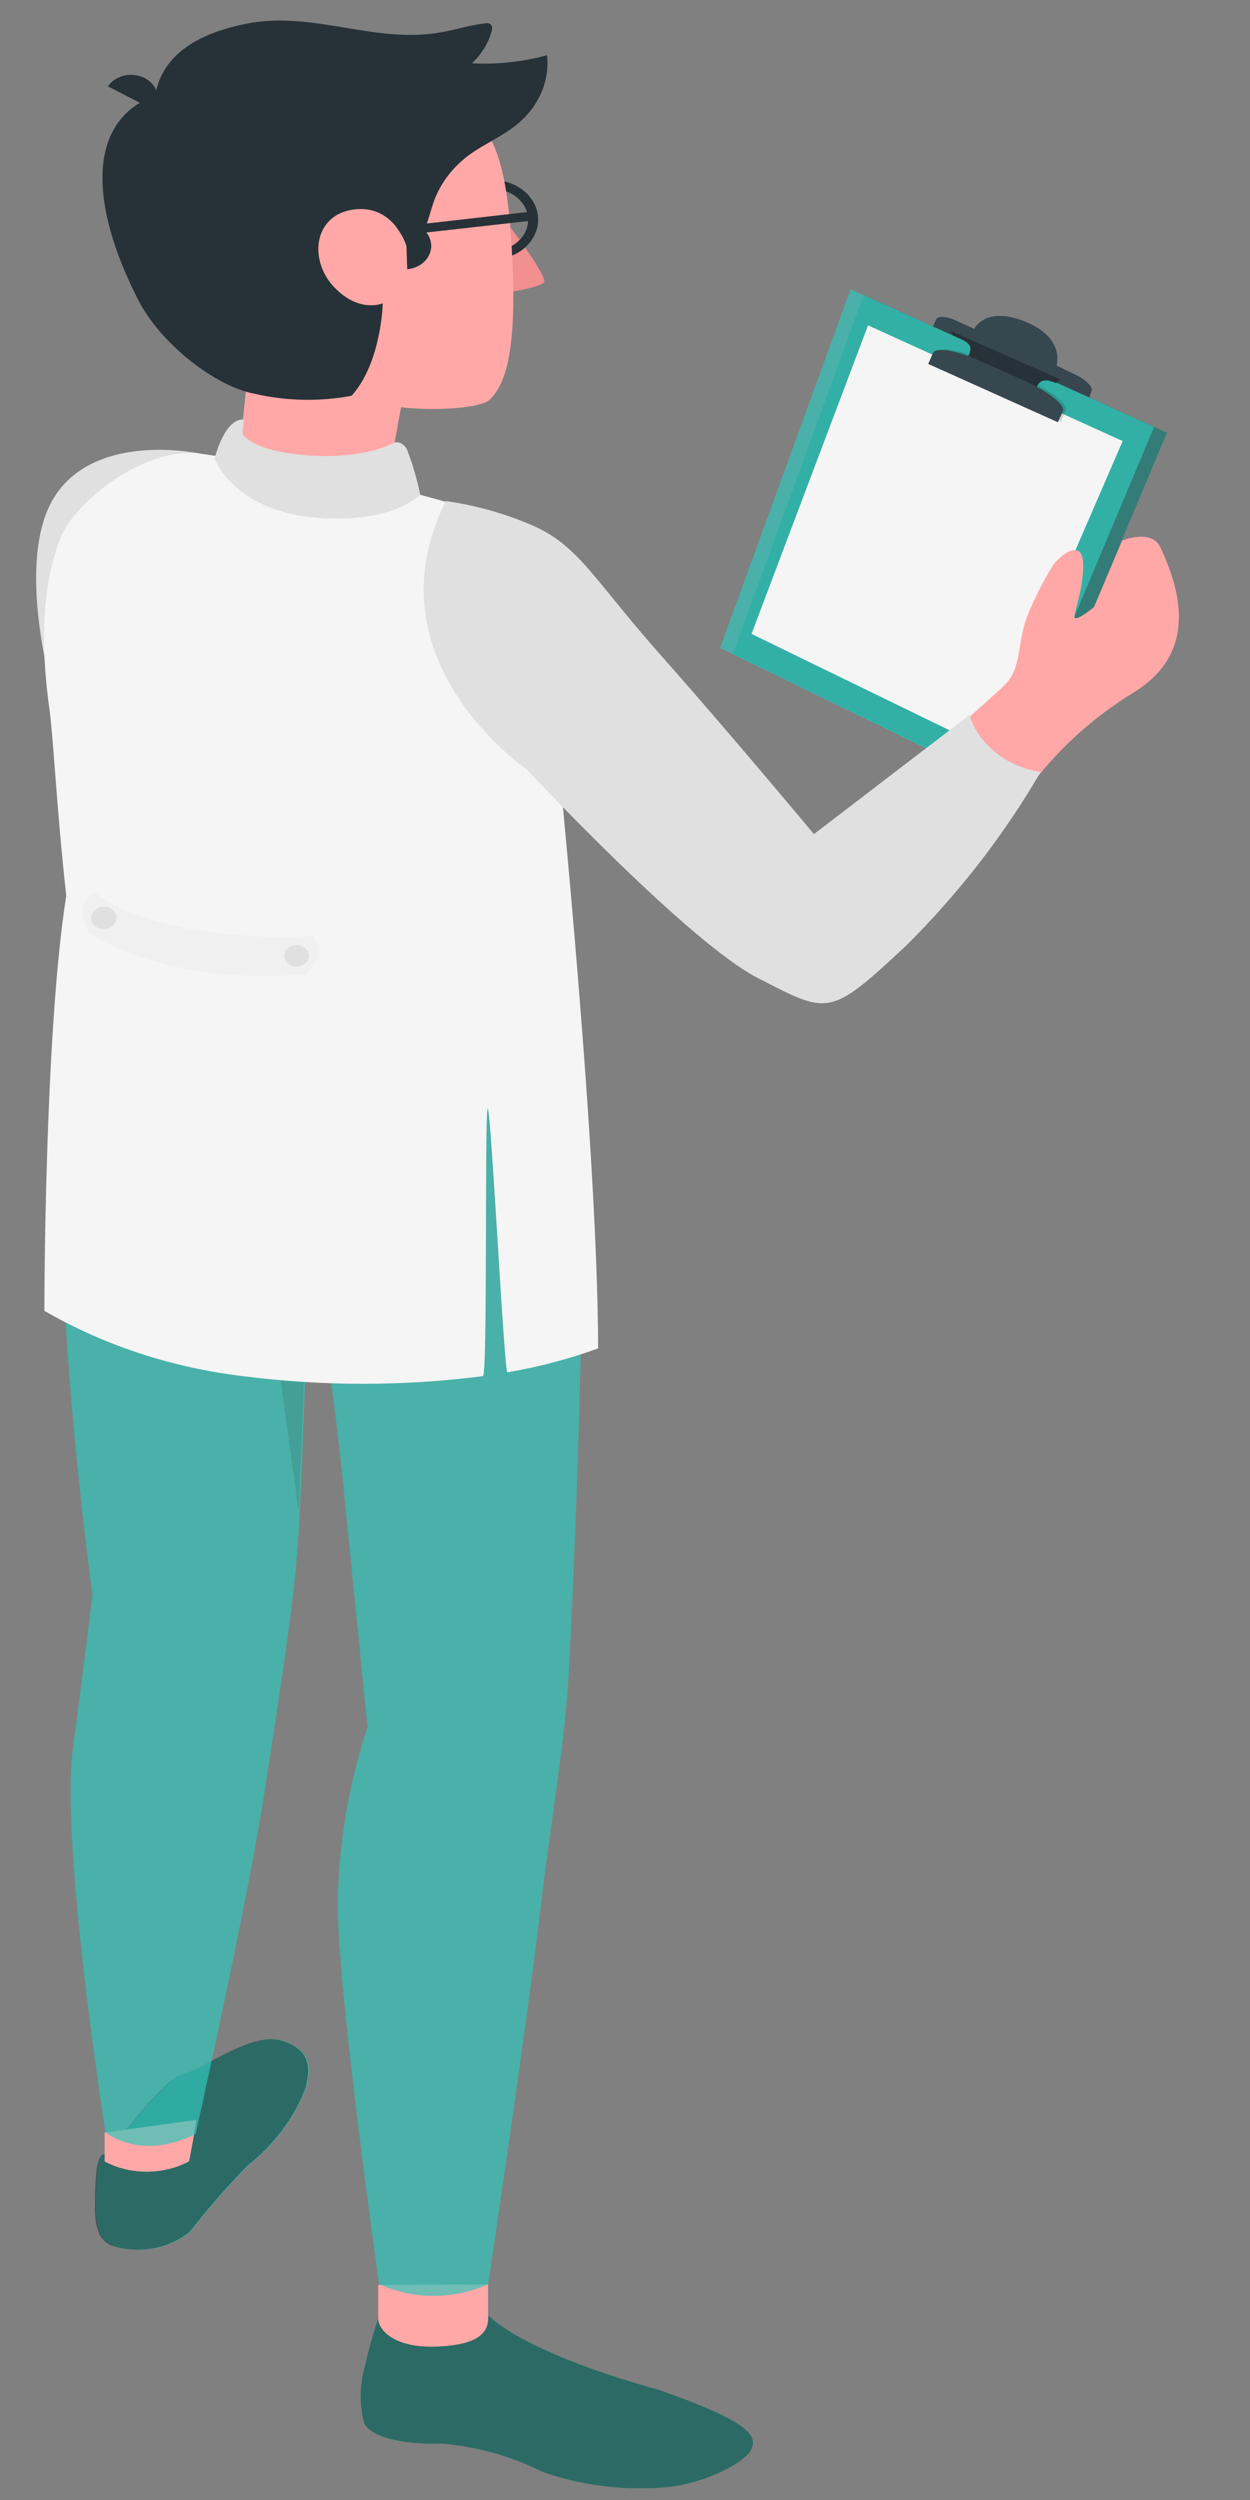 <svg width="14" height="28" viewBox="0 0 14 28" fill="none" xmlns="http://www.w3.org/2000/svg">
<rect x="0" y="0" width="14" height="28" fill="#808080" stroke="none"/>
<path d="M1.176 24.124C1.098 24.151 1.081 24.285 1.076 24.549C1.076 24.749 1.032 25.101 1.301 25.164C1.445 25.203 1.598 25.208 1.744 25.178C1.891 25.148 2.025 25.085 2.134 24.994C2.336 24.737 2.553 24.489 2.784 24.252C3.076 24.019 3.296 23.726 3.425 23.4C3.513 23.083 3.425 22.947 3.18 22.86C2.838 22.741 2.315 23.164 2.049 23.234C1.819 23.305 1.269 24.1 1.176 24.124Z" fill="#33C7BB" fill-opacity="0.7"/>
<path opacity="0.4" d="M1.169 24.124C1.091 24.151 1.074 24.285 1.066 24.549C1.066 24.749 1.022 25.101 1.294 25.164C1.437 25.203 1.59 25.207 1.737 25.177C1.883 25.148 2.018 25.084 2.127 24.994C2.328 24.737 2.544 24.489 2.775 24.252C3.068 24.02 3.289 23.727 3.417 23.4C3.505 23.083 3.417 22.947 3.173 22.86C2.831 22.741 2.305 23.164 2.041 23.234C1.777 23.305 1.25 24.105 1.169 24.124Z" fill="black"/>
<path d="M1.172 23.884V24.209C1.314 24.284 1.477 24.323 1.643 24.323C1.809 24.323 1.973 24.284 2.115 24.209C2.13 24.177 2.2 23.743 2.2 23.743L1.172 23.884Z" fill="#FFA8A7"/>
<path d="M4.246 25.939C4.185 26.115 4.134 26.293 4.094 26.473C4.027 26.693 4.022 26.924 4.079 27.145C4.163 27.29 4.473 27.38 4.949 27.369C5.347 27.403 5.732 27.511 6.078 27.686C6.527 27.843 7.013 27.9 7.493 27.854C7.916 27.803 8.351 27.579 8.417 27.428C8.483 27.277 8.385 27.118 7.376 26.765C7.376 26.765 5.973 26.399 5.477 25.941L4.246 25.939Z" fill="#33C7BB" fill-opacity="0.7"/>
<path opacity="0.4" d="M4.246 25.939C4.185 26.115 4.134 26.293 4.094 26.473C4.027 26.693 4.022 26.924 4.079 27.145C4.163 27.29 4.473 27.38 4.949 27.369C5.347 27.403 5.732 27.511 6.078 27.686C6.527 27.843 7.013 27.9 7.493 27.854C7.916 27.803 8.351 27.579 8.417 27.428C8.483 27.277 8.385 27.118 7.376 26.765C7.376 26.765 5.973 26.399 5.477 25.941L4.246 25.939Z" fill="black"/>
<path d="M4.236 25.59C4.236 25.59 4.236 25.83 4.236 25.966C4.236 26.102 4.429 26.307 4.913 26.281C5.252 26.264 5.487 26.181 5.467 25.936V25.585L4.236 25.59Z" fill="#FFA8A7"/>
<path d="M0.817 19.579C0.959 18.515 1.035 17.858 1.035 17.858C1.035 17.858 0.859 16.581 0.761 15.194C0.651 13.704 0.673 11.928 0.817 11.298C0.817 11.298 6.328 10.215 6.472 11.936C6.616 13.657 6.411 18.062 6.365 18.822C6.318 19.581 6.186 20.256 6.04 21.49C5.893 22.724 5.468 25.582 5.468 25.582C5.279 25.668 5.07 25.714 4.857 25.714C4.644 25.714 4.434 25.668 4.246 25.582C4.246 25.582 3.757 22.135 3.784 21.258C3.8 20.61 3.912 19.966 4.116 19.343C4.116 19.343 3.975 17.922 3.85 16.683C3.725 15.445 3.606 14.853 3.576 14.315L3.457 14.266C3.457 14.266 3.391 16.407 3.344 17.166C3.298 17.926 3.178 18.656 2.963 20.071C2.775 21.296 2.191 23.901 2.191 23.901C1.568 24.211 1.181 23.881 1.181 23.881C1.181 23.881 0.673 20.643 0.817 19.579Z" fill="#33C7BB" fill-opacity="0.7"/>
<path opacity="0.1" d="M3.566 14.321C3.566 14.321 2.208 13.772 1.523 13.257C1.916 13.705 2.417 14.073 2.99 14.334C2.99 14.334 3.351 16.983 3.346 16.93L3.449 14.313L3.566 14.321Z" fill="black"/>
<path d="M4.507 4.476L4.221 6.053L2.589 5.98L2.779 4.138L4.507 4.476Z" fill="#FFA8A7"/>
<path d="M2.247 5.082C2.247 5.082 1.113 4.829 0.629 5.535C0.145 6.242 0.595 7.77 0.595 7.77L2.247 5.082Z" fill="#E0E0E0"/>
<path d="M0.666 6.053C0.815 5.627 1.626 4.989 2.252 5.082L2.677 5.144C2.75 5.41 3.532 5.614 4.331 5.451C4.576 5.506 4.793 5.563 4.994 5.621C5.568 5.787 6.098 6.206 6.186 7.836C6.186 7.836 6.694 12.668 6.699 15.102C6.372 15.221 6.031 15.311 5.683 15.37C5.646 15.37 5.499 12.411 5.463 12.417C5.426 12.423 5.463 15.396 5.409 15.413C4.518 15.527 3.612 15.527 2.721 15.413C1.926 15.318 1.166 15.068 0.497 14.681C0.497 14.681 0.497 11.57 0.742 10.034C0.627 8.983 0.602 8.283 0.549 7.906C0.409 6.87 0.563 6.349 0.666 6.053Z" fill="#F5F5F5"/>
<path d="M3.508 10.482C3.508 10.482 1.922 10.608 1.064 10C0.903 10.091 0.891 10.212 0.991 10.448C0.991 10.448 1.822 11.044 3.422 10.912C3.494 10.862 3.543 10.791 3.558 10.711C3.574 10.632 3.556 10.551 3.508 10.482Z" fill="#F0F0F0"/>
<path d="M3.183 10.687C3.179 10.71 3.183 10.735 3.195 10.756C3.206 10.778 3.225 10.796 3.249 10.809C3.272 10.821 3.3 10.827 3.327 10.826C3.355 10.825 3.381 10.816 3.403 10.802C3.425 10.788 3.442 10.768 3.451 10.746C3.461 10.723 3.462 10.699 3.456 10.675C3.449 10.652 3.435 10.631 3.414 10.615C3.394 10.599 3.369 10.588 3.341 10.585C3.305 10.58 3.268 10.589 3.238 10.608C3.209 10.627 3.189 10.655 3.183 10.687Z" fill="#E0E0E0"/>
<path d="M1.025 10.268C1.02 10.3 1.03 10.332 1.051 10.358C1.073 10.383 1.106 10.401 1.142 10.406C1.16 10.409 1.178 10.408 1.196 10.404C1.213 10.4 1.23 10.394 1.244 10.384C1.259 10.375 1.271 10.363 1.28 10.35C1.29 10.337 1.296 10.322 1.299 10.306C1.304 10.29 1.305 10.273 1.302 10.256C1.298 10.239 1.291 10.223 1.281 10.209C1.27 10.195 1.256 10.183 1.24 10.173C1.224 10.164 1.205 10.158 1.186 10.155C1.167 10.153 1.147 10.153 1.128 10.158C1.11 10.162 1.092 10.17 1.077 10.181C1.062 10.191 1.049 10.204 1.04 10.219C1.031 10.234 1.026 10.251 1.025 10.268Z" fill="#E0E0E0"/>
<path d="M4.422 4.955C4.422 4.955 4.5 4.936 4.556 5.029C4.621 5.197 4.672 5.369 4.707 5.544C4.707 5.544 4.363 5.887 3.486 5.793C2.608 5.699 2.403 5.136 2.403 5.136C2.403 5.136 2.515 4.68 2.731 4.699L2.716 4.859C2.716 4.859 2.799 5.029 3.327 5.089C4.06 5.172 4.422 4.955 4.422 4.955Z" fill="#E0E0E0"/>
<path d="M9.673 3.304L13.07 4.846L11.381 8.868L8.209 7.321L9.673 3.304Z" fill="#33C7BB" fill-opacity="0.7"/>
<path opacity="0.3" d="M9.673 3.304L13.07 4.846L11.381 8.868L8.209 7.321L9.673 3.304Z" fill="black"/>
<path d="M9.527 3.239L12.926 4.782L11.237 8.803L8.065 7.257L9.527 3.239Z" fill="#33C7BB" fill-opacity="0.7"/>
<path d="M9.722 3.644L12.574 4.94L11.078 8.395L8.417 7.1L9.722 3.644Z" fill="#F5F5F5"/>
<path opacity="0.15" d="M10.431 4.07L10.484 3.946C10.516 3.878 10.753 3.918 11.015 4.038L11.516 4.263C11.78 4.38 11.968 4.531 11.936 4.599L11.882 4.723L10.431 4.07Z" fill="black"/>
<path d="M10.484 3.578C10.504 3.535 10.607 3.541 10.714 3.593L10.912 3.684C10.912 3.684 11.032 3.42 11.484 3.603C11.936 3.786 11.833 4.095 11.833 4.095L12.043 4.195C12.158 4.25 12.239 4.331 12.227 4.373L12.2 4.452L10.45 3.656C10.45 3.656 10.465 3.62 10.484 3.578Z" fill="#37474F"/>
<path d="M10.673 3.756C10.836 3.825 10.9 3.859 10.854 3.969C10.807 4.08 10.751 4.182 10.751 4.182L11.525 4.535C11.525 4.535 11.589 4.382 11.618 4.322C11.648 4.263 11.701 4.235 11.826 4.291L11.873 4.248L10.651 3.708L10.673 3.756Z" fill="#263238"/>
<path d="M10.396 4.076L10.45 3.952C10.482 3.884 10.719 3.925 10.98 4.044L11.484 4.269C11.745 4.387 11.934 4.538 11.904 4.606L11.848 4.729L10.396 4.076Z" fill="#37474F"/>
<path d="M5.089 5.655C5.739 5.825 6.135 5.855 6.853 6.817C7.572 7.778 9.197 9.583 9.353 9.813C9.462 9.978 9.526 10.164 9.538 10.354C9.55 10.545 9.511 10.735 9.424 10.911C9.248 11.183 8.828 11.023 8.114 10.485C7.401 9.947 5.971 8.51 5.971 8.51C5.52 7.601 5.223 6.639 5.089 5.655Z" fill="#FFA8A7"/>
<path d="M9.204 11.044C9.805 10.981 11.103 9.398 11.504 8.855C11.82 8.415 12.236 8.035 12.725 7.738C13.361 7.327 13.268 6.699 12.992 6.123C12.894 5.923 12.569 6.053 12.569 6.053L12.454 6.327L12.254 6.799C12.119 6.908 12.044 6.944 12.034 6.912C12.024 6.88 12.134 6.595 12.132 6.331C12.132 6.01 11.87 6.221 11.794 6.331C11.688 6.501 11.598 6.677 11.523 6.859C11.394 7.144 11.447 7.434 11.291 7.629C11.134 7.825 9.04 9.572 9.04 9.572L9.204 11.044Z" fill="#FFA8A7"/>
<path d="M4.994 5.612C5.334 5.66 5.663 5.754 5.971 5.888C6.487 6.116 6.658 6.501 7.406 7.344C8.153 8.186 9.116 9.342 9.116 9.342L10.858 8.008C10.908 8.169 11.009 8.315 11.15 8.428C11.291 8.541 11.466 8.617 11.655 8.646C11.248 9.347 10.742 10.002 10.147 10.593C9.285 11.399 9.28 11.359 8.493 10.957C7.706 10.555 5.898 8.616 5.898 8.616C5.898 8.616 4.102 7.391 4.994 5.612Z" fill="#E0E0E0"/>
<path d="M5.714 2.542C5.714 2.542 6.142 3.107 6.093 3.163C6.044 3.218 5.731 3.267 5.731 3.267L5.714 2.542Z" fill="#F28F8F"/>
<path d="M5.006 2.461C5.006 2.373 5.036 2.287 5.092 2.214C5.148 2.14 5.228 2.083 5.321 2.05C5.415 2.016 5.518 2.007 5.617 2.025C5.716 2.042 5.807 2.085 5.878 2.147C5.95 2.21 5.998 2.289 6.018 2.375C6.037 2.462 6.027 2.551 5.987 2.632C5.948 2.714 5.883 2.783 5.798 2.832C5.714 2.88 5.615 2.906 5.514 2.906C5.379 2.905 5.25 2.858 5.154 2.775C5.059 2.691 5.006 2.578 5.006 2.461ZM5.118 2.461C5.118 2.53 5.141 2.597 5.184 2.654C5.228 2.712 5.29 2.756 5.363 2.783C5.436 2.809 5.516 2.817 5.593 2.803C5.671 2.79 5.742 2.757 5.798 2.708C5.854 2.66 5.892 2.598 5.907 2.53C5.922 2.463 5.914 2.393 5.884 2.329C5.853 2.266 5.802 2.212 5.736 2.174C5.67 2.136 5.593 2.116 5.514 2.116C5.409 2.116 5.308 2.152 5.234 2.217C5.16 2.282 5.118 2.369 5.118 2.461Z" fill="#263238"/>
<path d="M4.527 0.978C5.392 1.137 5.644 1.469 5.724 2.665C5.81 3.918 5.663 4.31 5.48 4.48C5.353 4.593 4.644 4.614 4.287 4.527C3.84 4.42 2.821 4.101 2.354 3.48C1.797 2.737 1.653 1.735 2.249 1.322C3.083 0.744 4.175 0.914 4.527 0.978Z" fill="#FFA8A7"/>
<path d="M5.976 2.367L4.439 2.542L4.5 2.635L5.976 2.469V2.367Z" fill="#263238"/>
<path d="M5.819 1.369L5.795 1.39C5.626 1.529 5.414 1.616 5.24 1.746C5.05 1.891 4.914 2.081 4.847 2.293C4.788 2.465 4.766 2.671 4.551 2.752C4.551 2.752 4.414 2.288 3.965 2.346C3.515 2.403 3.454 2.905 3.737 3.21C4.021 3.514 4.287 3.397 4.287 3.397C4.287 3.397 4.273 4.059 3.938 4.433C3.578 4.5 3.206 4.492 2.85 4.41C2.418 4.329 1.804 3.859 1.548 3.359C1.003 2.295 0.966 1.354 1.738 1.069C1.821 0.584 2.261 0.365 2.762 0.265C3.513 0.116 4.214 0.503 4.962 0.358C5.118 0.329 5.27 0.28 5.426 0.263C5.443 0.257 5.462 0.257 5.48 0.263C5.519 0.28 5.516 0.326 5.504 0.36C5.465 0.49 5.39 0.61 5.287 0.709C5.571 0.724 5.856 0.693 6.127 0.618C6.142 0.755 6.122 0.893 6.069 1.023C6.016 1.153 5.931 1.271 5.819 1.369Z" fill="#263238"/>
<path d="M1.726 1.233L1.208 0.967C1.228 0.937 1.255 0.911 1.286 0.891C1.318 0.87 1.354 0.855 1.392 0.846C1.43 0.838 1.47 0.836 1.509 0.84C1.548 0.845 1.586 0.857 1.62 0.874C1.654 0.892 1.684 0.915 1.708 0.942C1.731 0.97 1.749 1.001 1.758 1.034C1.768 1.068 1.771 1.102 1.765 1.136C1.76 1.17 1.746 1.203 1.726 1.233Z" fill="#263238"/>
<path d="M4.561 3.016L4.544 2.491C4.62 2.494 4.691 2.523 4.744 2.57C4.797 2.618 4.827 2.681 4.83 2.747C4.832 2.813 4.805 2.877 4.756 2.927C4.706 2.977 4.636 3.009 4.561 3.016Z" fill="#263238"/>
</svg>
